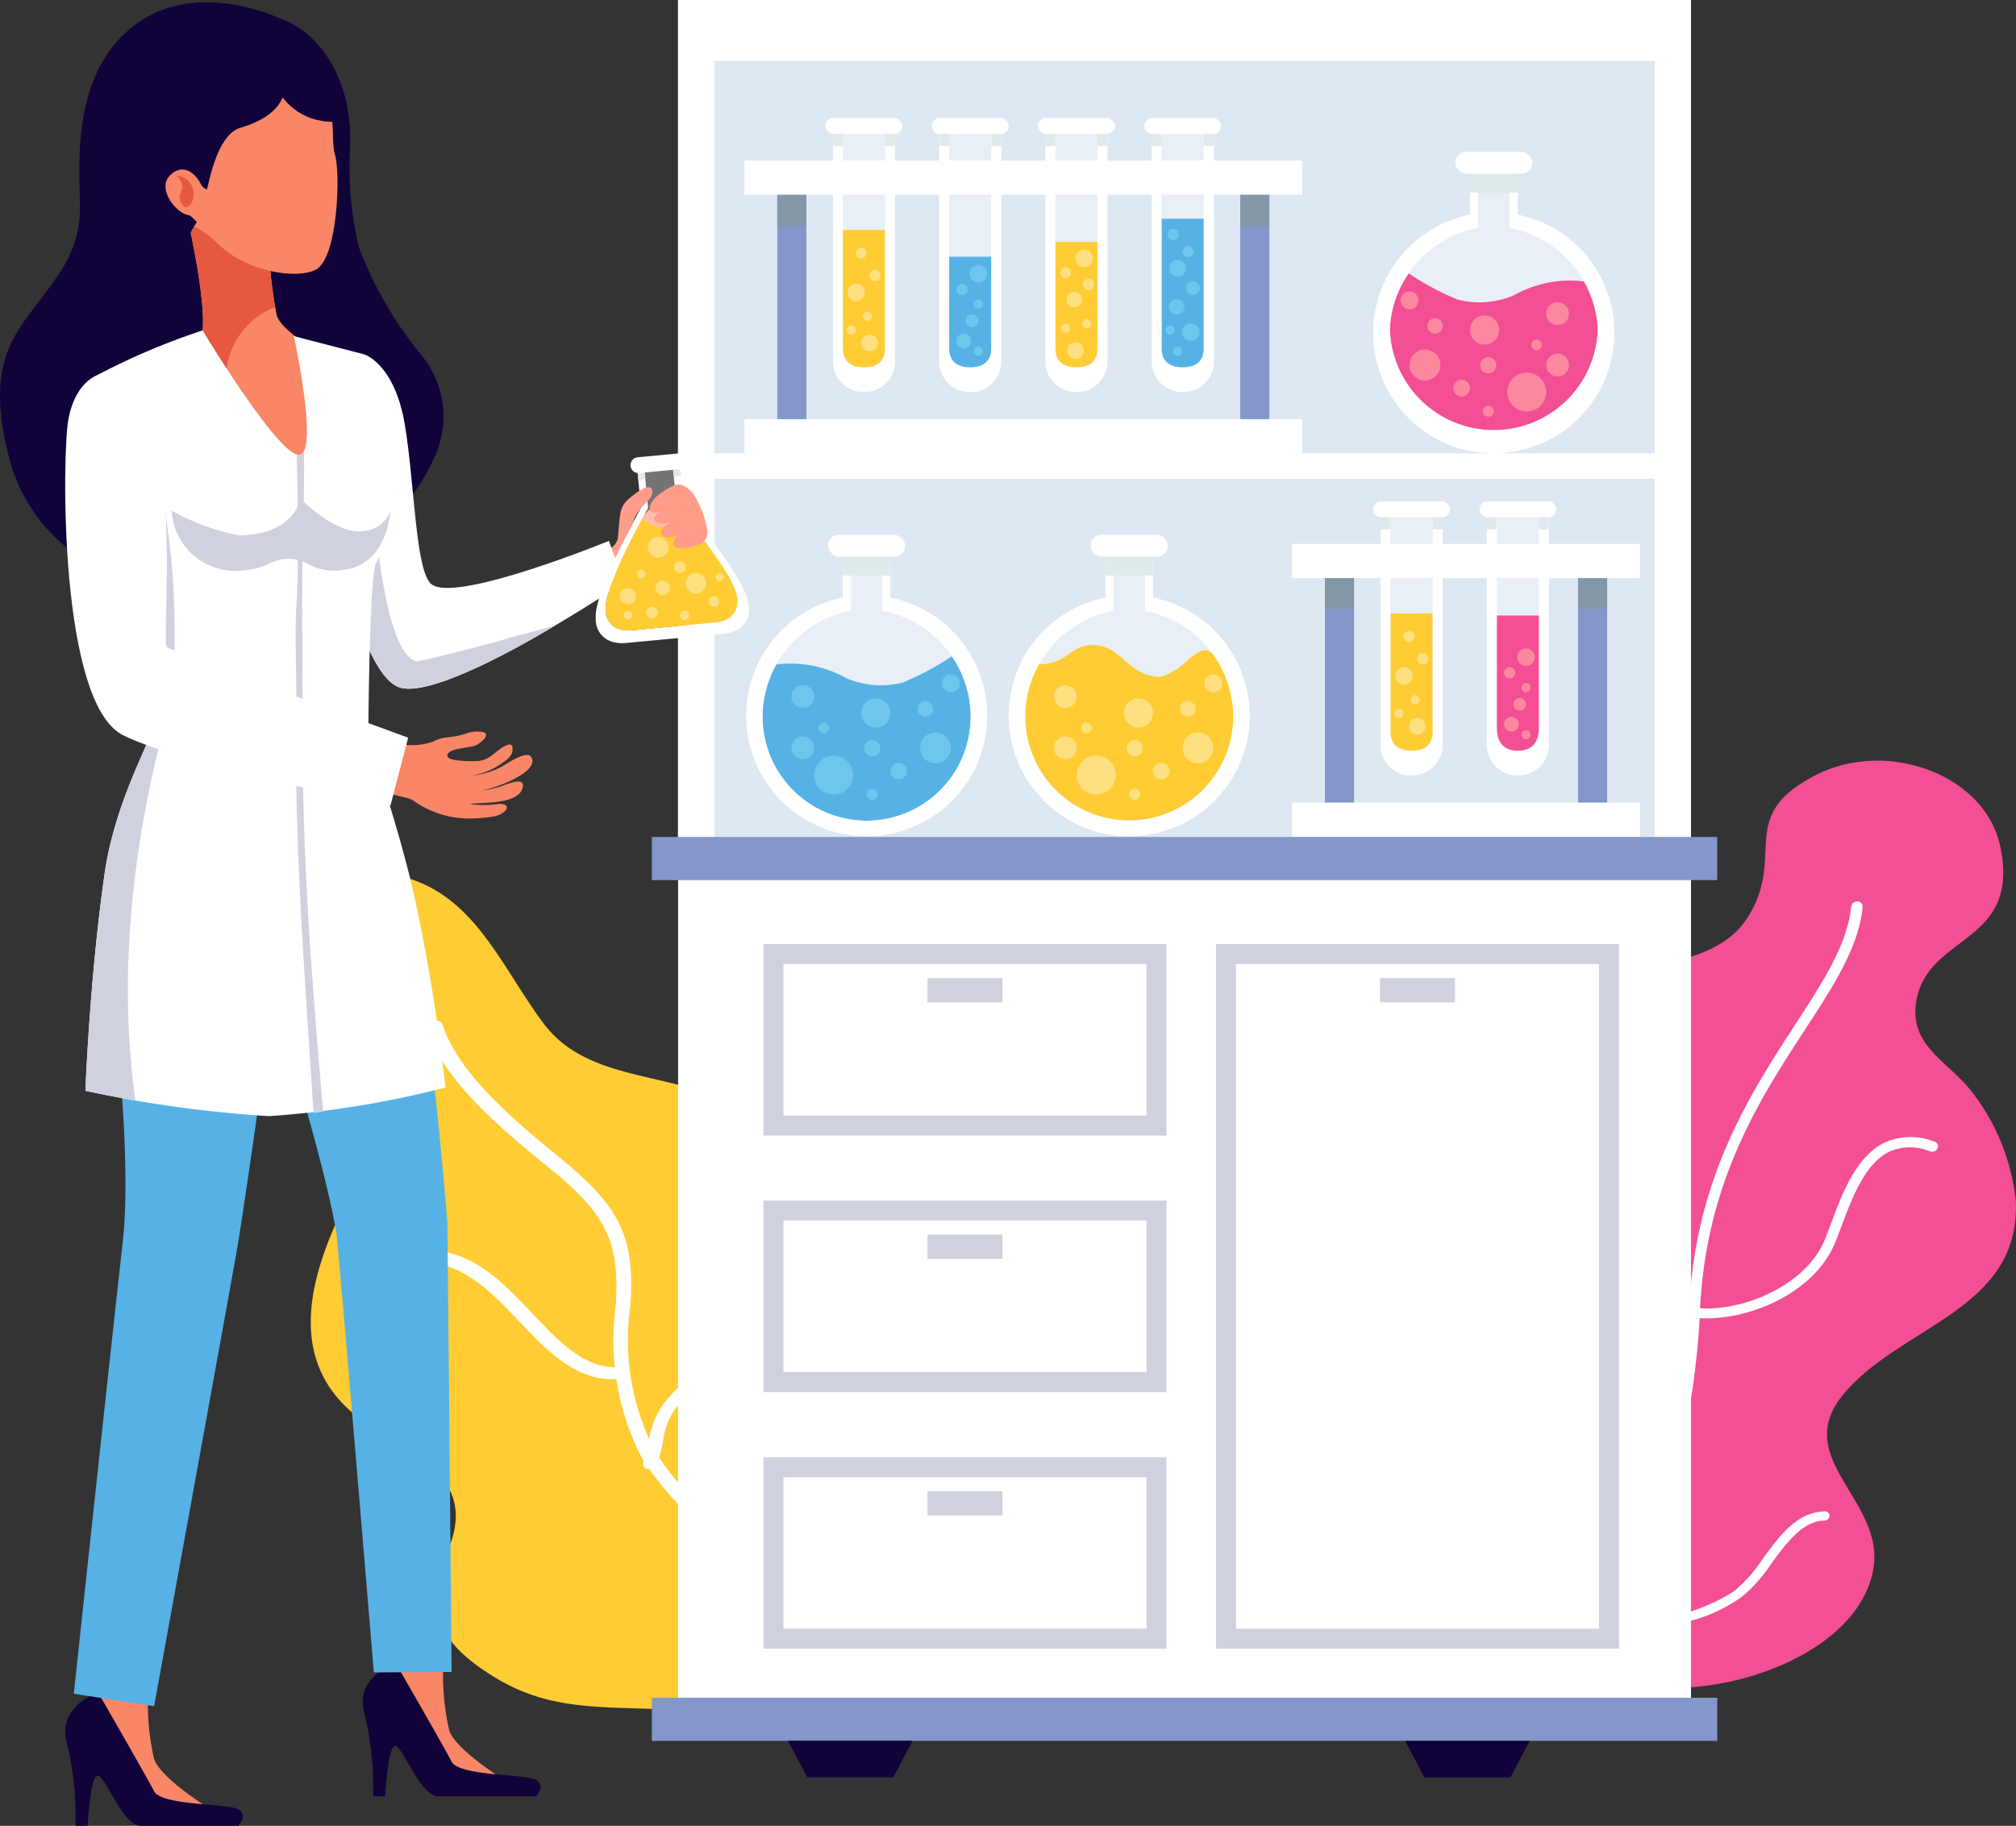 <svg xmlns="http://www.w3.org/2000/svg" width="100.754" height="91.273" viewBox="0 0 100.754 91.273">
  <rect x="0" y="0" width="100.754" height="91.273" fill="#333333" stroke="none"/>
  <g id="Grupo_53903" data-name="Grupo 53903" transform="translate(-506.49 -33.253)">
    <g id="Grupo_53858" data-name="Grupo 53858">
      <path id="Trazado_100763" data-name="Trazado 100763" d="M581.494,115.925c-2.931-3.307-11.588-7.8-9.313-12.961,1.934-4.387,11.219-3.846,10.1-9.136-.661-3.128-1.518-5.8.5-9.355,2.2-3.875,8.776-1.765,11.055-5.363,1.959-3.091-.637-5.047,3.408-7.112,3.592-1.832,8.57,0,9.242,3.712.917,4.815-3.733,4.223-4.238,7.676-.321,2.2,1.682,2.965,2.829,4.5a10.675,10.675,0,0,1,2.159,5.419c.218,5.487-5.795,6.2-8.645,9.685-2.64,3.231,2.228,5.313,1.5,8.826-.788,3.791-6.184,5.861-9.983,5.805C587.475,117.587,583.31,117.975,581.494,115.925Z" fill="#f34f95"/>
      <g id="Grupo_53853" data-name="Grupo 53853">
        <path id="Trazado_100764" data-name="Trazado 100764" d="M585.322,117.733a.232.232,0,0,1-.069-.022.2.2,0,0,1-.092-.3,38.69,38.69,0,0,0,5.731-18.3c.2-6.763,3.016-11.09,5.321-14.641,1.393-2.143,2.607-4.014,2.793-5.888a.3.3,0,0,1,.314-.266.262.262,0,0,1,.259.29c-.2,2.007-1.454,3.928-2.887,6.13-2.272,3.489-5.044,7.745-5.256,14.369a39.149,39.149,0,0,1-5.829,18.511A.289.289,0,0,1,585.322,117.733Z" fill="#fff"/>
      </g>
      <g id="Grupo_53854" data-name="Grupo 53854">
        <path id="Trazado_100765" data-name="Trazado 100765" d="M591.351,99.143a.239.239,0,0,1-.2-.258.279.279,0,0,1,.3-.23c2.274.136,5.311-1.193,6.23-3.409.11-.267.221-.562.337-.872.555-1.488,1.253-3.356,2.714-4.028a3.221,3.221,0,0,1,2.448-.017.237.237,0,0,1,.142.33.306.306,0,0,1-.365.156,2.614,2.614,0,0,0-2.005-.009c-1.238.571-1.893,2.316-2.416,3.708-.118.315-.232.616-.344.886-1.046,2.514-4.336,3.895-6.8,3.748Z" fill="#fff"/>
      </g>
      <g id="Grupo_53855" data-name="Grupo 53855">
        <path id="Trazado_100766" data-name="Trazado 100766" d="M589.737,98.887a4.019,4.019,0,0,1-2.388-1.384c-.844-1.085-.977-2.719-.373-4.738.06-.2.136-.432.22-.686.474-1.442,1.2-3.645.485-4.868a1.738,1.738,0,0,0-1.152-.8.262.262,0,0,1-.2-.327.3.3,0,0,1,.35-.191h0a2.293,2.293,0,0,1,1.494,1.058c.822,1.416.052,3.745-.451,5.269-.082.249-.157.475-.216.672-.561,1.866-.459,3.356.288,4.318a4.278,4.278,0,0,0,3.31,1.359.242.242,0,0,1,.246.262.281.281,0,0,1-.3.233A7.882,7.882,0,0,1,589.737,98.887Z" fill="#fff"/>
      </g>
      <g id="Grupo_53856" data-name="Grupo 53856">
        <path id="Trazado_100767" data-name="Trazado 100767" d="M588.443,114.536a2.553,2.553,0,0,1-.874-.319.2.2,0,0,1-.055-.313.289.289,0,0,1,.365-.06c1.361.82,4.129-.246,5.307-1.076a7.078,7.078,0,0,0,1.4-1.588c.838-1.144,1.709-2.334,3.084-2.372a.223.223,0,0,1,.255.223.267.267,0,0,1-.271.238c-1.084.032-1.873,1.108-2.631,2.14a7.4,7.4,0,0,1-1.522,1.7A7.96,7.96,0,0,1,588.443,114.536Z" fill="#fff"/>
      </g>
      <g id="Grupo_53857" data-name="Grupo 53857">
        <path id="Trazado_100768" data-name="Trazado 100768" d="M586.215,114.039a3.263,3.263,0,0,1-.942-.332c-1.715-.912-2.731-3.246-3-4.606a7.4,7.4,0,0,1,.309-2.722c.372-1.641.76-3.354-.308-4.134a.228.228,0,0,1-.034-.344.3.3,0,0,1,.385-.036c1.314.963.871,2.9.485,4.6a7.141,7.141,0,0,0-.31,2.55c.237,1.231,1.2,3.475,2.755,4.307a2.578,2.578,0,0,0,1.91.227.262.262,0,0,1,.319.152.235.235,0,0,1-.188.282A3.212,3.212,0,0,1,586.215,114.039Z" fill="#fff"/>
      </g>
    </g>
    <g id="Grupo_53862" data-name="Grupo 53862">
      <path id="Trazado_100769" data-name="Trazado 100769" d="M545.61,119.031c4.885-1.206,8.753-2.3,8.859-7.471.055-2.678-1.14-4.526-3.965-6.012-2.284-1.2-3.457-1.613-3.983-3.984-.84-3.794.991-7.534-1.4-11.2-2.665-4.093-8.681-2.226-11.457-5.938-2.491-3.329-3.857-7.645-9.122-7.584a5.149,5.149,0,0,0-4.34,7.89c1.067,1.806,2.936,3.08,3.693,5.014.724,1.846-.07,3.354-.781,5.04-1.57,3.725-1.953,7.563,2.322,10.025,2.554,1.47,4.523,2.761,3.6,5.52-.967,2.9-1.4,4.553,2.12,6.735,2.631,1.631,5.03,1.5,8.051,1.624,2.833.118,6.617.894,9.291-.333Z" fill="#fc3"/>
      <g id="Grupo_53859" data-name="Grupo 53859">
        <path id="Trazado_100770" data-name="Trazado 100770" d="M544.025,116.347a3.656,3.656,0,0,0,.827-1.457c.59-2.171-1.475-4.346-3.345-6.316a14.68,14.68,0,0,1-2.266-2.75,12.06,12.06,0,0,1-1.253-7.254c.292-3.655-.69-5.15-3.673-7.568-2.515-2.04-5-4.287-5.7-6.512a.394.394,0,0,0-.493-.209.353.353,0,0,0-.3.417c.748,2.367,3.322,4.683,5.918,6.776,2.889,2.326,3.784,3.676,3.512,7.153a12.724,12.724,0,0,0,1.318,7.508,14.968,14.968,0,0,0,2.348,2.845c1.807,1.892,3.8,3.981,3.277,5.925a3.923,3.923,0,0,1-1.723,2.1c-.155.113-.209.286-.109.39a.378.378,0,0,0,.467-.012A6.742,6.742,0,0,0,544.025,116.347Z" fill="#fff"/>
      </g>
      <g id="Grupo_53860" data-name="Grupo 53860">
        <path id="Trazado_100771" data-name="Trazado 100771" d="M537.843,102.03a.316.316,0,0,0,.086-.189c.007-.162-.151-.277-.352-.255-1.767.193-3.073-1.186-4.479-2.671-1.246-1.315-2.554-2.7-4.345-3.073a.48.48,0,0,0-.515.227.268.268,0,0,0,.222.382c1.57.327,2.817,1.635,4,2.88,1.459,1.53,2.938,3.083,5.084,2.846A.485.485,0,0,0,537.843,102.03Z" fill="#fff"/>
      </g>
      <g id="Grupo_53861" data-name="Grupo 53861">
        <path id="Trazado_100772" data-name="Trazado 100772" d="M539.253,106.529a.324.324,0,0,0,.065-.1,6.018,6.018,0,0,0,.315-1.172,3.4,3.4,0,0,1,.725-1.731,9.963,9.963,0,0,1,.873-.92,5.041,5.041,0,0,0,1.546-2.217,10.717,10.717,0,0,0-.083-5.264,10.459,10.459,0,0,0-.376-1.129c-.23-.622-.661-1.788-.518-2.048a.262.262,0,0,0-.147-.391.422.422,0,0,0-.479.155c-.295.443-.024,1.259.453,2.536a10.2,10.2,0,0,1,.361,1.071,10.67,10.67,0,0,1,.1,5.033,4.286,4.286,0,0,1-1.366,1.926,11.057,11.057,0,0,0-.941.995,3.98,3.98,0,0,0-.857,2.007,5.525,5.525,0,0,1-.286,1.077.236.236,0,0,0,.226.325A.479.479,0,0,0,539.253,106.529Z" fill="#fff"/>
      </g>
    </g>
    <g id="Grupo_53899" data-name="Grupo 53899">
      <g id="Grupo_53875" data-name="Grupo 53875">
        <g id="Grupo_53874" data-name="Grupo 53874">
          <g id="Grupo_53873" data-name="Grupo 53873">
            <g id="Grupo_53871" data-name="Grupo 53871">
              <rect id="Rectángulo_5217" data-name="Rectángulo 5217" width="50.622" height="84.963" transform="translate(540.379 33.253)" fill="#fff"/>
              <rect id="Rectángulo_5218" data-name="Rectángulo 5218" width="50.622" height="43.095" transform="translate(540.379 33.253)" fill="#dee8f3"/>
              <path id="Trazado_100773" data-name="Trazado 100773" d="M542.193,76.029V36.3h46.995V76.029H591V33.253H540.379V76.029Z" fill="#fff"/>
              <g id="Grupo_53864" data-name="Grupo 53864">
                <g id="Grupo_53863" data-name="Grupo 53863">
                  <path id="Trazado_100774" data-name="Trazado 100774" d="M564.788,90.02H544.644V80.446h20.144Zm-19.144-1h18.144V81.446H545.644Z" fill="#d0d1de"/>
                </g>
                <rect id="Rectángulo_5219" data-name="Rectángulo 5219" width="3.746" height="1.213" transform="translate(552.843 82.146)" fill="#d0d1de"/>
              </g>
              <g id="Grupo_53866" data-name="Grupo 53866">
                <g id="Grupo_53865" data-name="Grupo 53865">
                  <path id="Trazado_100775" data-name="Trazado 100775" d="M587.407,115.672H567.263V80.446h20.144Zm-19.144-1h18.144V81.446H568.263Z" fill="#d0d1de"/>
                </g>
                <rect id="Rectángulo_5220" data-name="Rectángulo 5220" width="3.747" height="1.213" transform="translate(575.462 82.146)" fill="#d0d1de"/>
              </g>
              <g id="Grupo_53868" data-name="Grupo 53868">
                <g id="Grupo_53867" data-name="Grupo 53867">
                  <path id="Trazado_100776" data-name="Trazado 100776" d="M564.788,102.846H544.644V93.271h20.144Zm-19.144-1h18.144V94.271H545.644Z" fill="#d0d1de"/>
                </g>
                <rect id="Rectángulo_5221" data-name="Rectángulo 5221" width="3.746" height="1.213" transform="translate(552.843 94.972)" fill="#d0d1de"/>
              </g>
              <g id="Grupo_53870" data-name="Grupo 53870">
                <g id="Grupo_53869" data-name="Grupo 53869">
                  <path id="Trazado_100777" data-name="Trazado 100777" d="M564.788,115.672H544.644V106.1h20.144Zm-19.144-1h18.144V107.1H545.644Z" fill="#d0d1de"/>
                </g>
                <rect id="Rectángulo_5222" data-name="Rectángulo 5222" width="3.746" height="1.213" transform="translate(552.843 107.798)" fill="#d0d1de"/>
              </g>
            </g>
            <rect id="Rectángulo_5223" data-name="Rectángulo 5223" width="53.245" height="2.157" transform="translate(539.068 118.124)" fill="#8397ca"/>
            <rect id="Rectángulo_5224" data-name="Rectángulo 5224" width="53.245" height="2.157" transform="translate(539.068 75.094)" fill="#8397ca"/>
            <g id="Grupo_53872" data-name="Grupo 53872">
              <path id="Trazado_100778" data-name="Trazado 100778" d="M546.835,122.1h4.3l.963-1.823h-6.228Z" fill="#110239"/>
              <path id="Trazado_100779" data-name="Trazado 100779" d="M576.712,120.281l.963,1.823h4.3l.963-1.823Z" fill="#110239"/>
            </g>
          </g>
        </g>
        <rect id="Rectángulo_5225" data-name="Rectángulo 5225" width="48.93" height="1.273" transform="translate(541.062 55.914)" fill="#fff"/>
      </g>
      <g id="Grupo_53876" data-name="Grupo 53876">
        <path id="Trazado_100780" data-name="Trazado 100780" d="M550.585,63.795V60.932h-1.567v2.863a5.419,5.419,0,0,0-4.413,5.1,5.2,5.2,0,1,0,10.393,0A5.419,5.419,0,0,0,550.585,63.795Z" fill="#fff" opacity="0.32" style="mix-blend-mode: screen;isolation: isolate"/>
        <path id="Trazado_100781" data-name="Trazado 100781" d="M551.609,67.372a4.341,4.341,0,0,1-2.838-.226,5.721,5.721,0,0,0-3.5-.676,4.8,4.8,0,0,0-.67,2.42,5.2,5.2,0,1,0,10.393,0,4.867,4.867,0,0,0-.934-2.83A13.889,13.889,0,0,1,551.609,67.372Z" fill="#56b2e5"/>
        <path id="Trazado_100782" data-name="Trazado 100782" d="M550.992,63.126V60.932h-.407v2.863A5.419,5.419,0,0,1,555,68.89a5.2,5.2,0,1,1-10.393,0,5.419,5.419,0,0,1,4.413-5.1V60.932h-.407v2.194a6.024,6.024,0,1,0,2.381,0Z" fill="#fff"/>
        <rect id="Rectángulo_5226" data-name="Rectángulo 5226" width="2.38" height="1.091" transform="translate(548.611 60.932)" fill="#dfeaeb"/>
        <rect id="Rectángulo_5227" data-name="Rectángulo 5227" width="3.85" height="1.094" rx="0.541" transform="translate(547.877 59.986)" fill="#fff"/>
        <path id="Trazado_100783" data-name="Trazado 100783" d="M547.181,68.077a.568.568,0,1,1-.567-.568A.568.568,0,0,1,547.181,68.077Z" fill="#6fc6ec"/>
        <circle id="Elipse_4073" data-name="Elipse 4073" cx="0.264" cy="0.264" r="0.264" transform="translate(547.404 69.381)" fill="#6fc6ec"/>
        <path id="Trazado_100784" data-name="Trazado 100784" d="M550.992,68.894a.73.73,0,1,1-.73-.73A.73.73,0,0,1,550.992,68.894Z" fill="#6fc6ec"/>
        <path id="Trazado_100785" data-name="Trazado 100785" d="M553.12,68.691a.385.385,0,1,1-.385-.385A.385.385,0,0,1,553.12,68.691Z" fill="#6fc6ec"/>
        <path id="Trazado_100786" data-name="Trazado 100786" d="M554.012,70.641a.771.771,0,1,1-.77-.771A.77.77,0,0,1,554.012,70.641Z" fill="#6fc6ec"/>
        <path id="Trazado_100787" data-name="Trazado 100787" d="M554.458,67.414a.446.446,0,1,1-.446-.446A.446.446,0,0,1,554.458,67.414Z" fill="#6fc6ec"/>
        <path id="Trazado_100788" data-name="Trazado 100788" d="M551.823,71.8a.415.415,0,1,1-.416-.416A.415.415,0,0,1,551.823,71.8Z" fill="#6fc6ec"/>
        <path id="Trazado_100789" data-name="Trazado 100789" d="M549.127,72a.973.973,0,1,1-.973-.972A.973.973,0,0,1,549.127,72Z" fill="#6fc6ec"/>
        <path id="Trazado_100790" data-name="Trazado 100790" d="M547.181,70.641a.568.568,0,1,1-.567-.568A.567.567,0,0,1,547.181,70.641Z" fill="#6fc6ec"/>
        <path id="Trazado_100791" data-name="Trazado 100791" d="M550.485,70.658a.405.405,0,1,1-.4-.406A.4.4,0,0,1,550.485,70.658Z" fill="#6fc6ec"/>
        <path id="Trazado_100792" data-name="Trazado 100792" d="M550.349,72.958a.273.273,0,1,1-.274-.273A.274.274,0,0,1,550.349,72.958Z" fill="#6fc6ec"/>
      </g>
      <g id="Grupo_53877" data-name="Grupo 53877">
        <path id="Trazado_100793" data-name="Trazado 100793" d="M563.707,63.795V60.932H562.14v2.863a5.419,5.419,0,0,0-4.413,5.1,5.2,5.2,0,1,0,10.394,0A5.419,5.419,0,0,0,563.707,63.795Z" fill="#fff" opacity="0.32" style="mix-blend-mode: screen;isolation: isolate"/>
        <path id="Trazado_100794" data-name="Trazado 100794" d="M564.626,67.051a.8.8,0,0,1-.266.038,2.3,2.3,0,0,1-.955-.292c-.549-.286-.916-.82-1.472-1.1a1.806,1.806,0,0,0-1.472-.075c-.362.157-.661.423-1,.613a2.9,2.9,0,0,1-1.06.235,4.8,4.8,0,0,0-.67,2.42,5.2,5.2,0,1,0,10.394,0,4.775,4.775,0,0,0-.5-2.1c-.189-.384-.528-1.192-1.077-1-.488.167-.863.7-1.318.954A3.439,3.439,0,0,1,564.626,67.051Z" fill="#fc3"/>
        <path id="Trazado_100795" data-name="Trazado 100795" d="M564.114,63.126V60.932h-.407v2.863a5.419,5.419,0,0,1,4.414,5.1,5.2,5.2,0,1,1-10.394,0,5.419,5.419,0,0,1,4.413-5.1V60.932h-.406v2.194a6.024,6.024,0,1,0,2.38,0Z" fill="#fff"/>
        <rect id="Rectángulo_5228" data-name="Rectángulo 5228" width="2.38" height="1.091" transform="translate(561.734 60.932)" fill="#dfeaeb"/>
        <rect id="Rectángulo_5229" data-name="Rectángulo 5229" width="3.849" height="1.094" rx="0.541" transform="translate(560.999 59.986)" fill="#fff"/>
        <path id="Trazado_100796" data-name="Trazado 100796" d="M560.3,68.077a.567.567,0,1,1-.567-.568A.568.568,0,0,1,560.3,68.077Z" fill="#ffe081"/>
        <circle id="Elipse_4074" data-name="Elipse 4074" cx="0.264" cy="0.264" r="0.264" transform="translate(560.526 69.381)" fill="#ffe081"/>
        <path id="Trazado_100797" data-name="Trazado 100797" d="M564.114,68.894a.729.729,0,1,1-.73-.73A.73.73,0,0,1,564.114,68.894Z" fill="#ffe081"/>
        <path id="Trazado_100798" data-name="Trazado 100798" d="M566.242,68.691a.385.385,0,1,1-.385-.385A.385.385,0,0,1,566.242,68.691Z" fill="#ffe081"/>
        <path id="Trazado_100799" data-name="Trazado 100799" d="M567.134,70.641a.77.77,0,1,1-.77-.771A.77.77,0,0,1,567.134,70.641Z" fill="#ffe081"/>
        <path id="Trazado_100800" data-name="Trazado 100800" d="M567.58,67.414a.446.446,0,1,1-.446-.446A.445.445,0,0,1,567.58,67.414Z" fill="#ffe081"/>
        <path id="Trazado_100801" data-name="Trazado 100801" d="M564.945,71.8a.415.415,0,1,1-.415-.416A.415.415,0,0,1,564.945,71.8Z" fill="#ffe081"/>
        <path id="Trazado_100802" data-name="Trazado 100802" d="M562.249,72a.973.973,0,1,1-.973-.972A.972.972,0,0,1,562.249,72Z" fill="#ffe081"/>
        <path id="Trazado_100803" data-name="Trazado 100803" d="M560.3,70.641a.567.567,0,1,1-.567-.568A.567.567,0,0,1,560.3,70.641Z" fill="#ffe081"/>
        <circle id="Elipse_4075" data-name="Elipse 4075" cx="0.405" cy="0.405" r="0.405" transform="translate(562.797 70.252)" fill="#ffe081"/>
        <path id="Trazado_100804" data-name="Trazado 100804" d="M563.471,72.958a.273.273,0,1,1-.274-.273A.274.274,0,0,1,563.471,72.958Z" fill="#ffe081"/>
      </g>
      <g id="Grupo_53878" data-name="Grupo 53878">
        <path id="Trazado_100805" data-name="Trazado 100805" d="M580.362,44.652V41.789h1.567v2.863a5.418,5.418,0,0,1,4.413,5.1,5.2,5.2,0,0,1-10.393,0A5.419,5.419,0,0,1,580.362,44.652Z" fill="#fff" opacity="0.32" style="mix-blend-mode: screen;isolation: isolate"/>
        <path id="Trazado_100806" data-name="Trazado 100806" d="M579.338,48.228A4.335,4.335,0,0,0,582.176,48a5.734,5.734,0,0,1,3.5-.676,4.809,4.809,0,0,1,.67,2.421,5.2,5.2,0,0,1-10.393,0,4.872,4.872,0,0,1,.934-2.831A13.757,13.757,0,0,0,579.338,48.228Z" fill="#f34f95"/>
        <path id="Trazado_100807" data-name="Trazado 100807" d="M579.955,43.983V41.789h.407v2.863a5.419,5.419,0,0,0-4.413,5.1,5.2,5.2,0,0,0,10.393,0,5.418,5.418,0,0,0-4.413-5.1V41.789h.407v2.194a6.025,6.025,0,1,1-2.381,0Z" fill="#fff"/>
        <rect id="Rectángulo_5230" data-name="Rectángulo 5230" width="2.381" height="1.091" transform="translate(579.955 41.789)" fill="#dfeaeb"/>
        <rect id="Rectángulo_5231" data-name="Rectángulo 5231" width="3.849" height="1.094" rx="0.541" transform="translate(579.221 40.842)" fill="#fff"/>
        <path id="Trazado_100808" data-name="Trazado 100808" d="M583.766,48.934a.568.568,0,1,0,.567-.568A.567.567,0,0,0,583.766,48.934Z" fill="#fc889f"/>
        <path id="Trazado_100809" data-name="Trazado 100809" d="M583.016,50.5a.264.264,0,1,0,.263-.264A.263.263,0,0,0,583.016,50.5Z" fill="#fc889f"/>
        <path id="Trazado_100810" data-name="Trazado 100810" d="M579.955,49.751a.729.729,0,1,0,.73-.73A.729.729,0,0,0,579.955,49.751Z" fill="#fc889f"/>
        <path id="Trazado_100811" data-name="Trazado 100811" d="M577.827,49.548a.385.385,0,1,0,.385-.385A.385.385,0,0,0,577.827,49.548Z" fill="#fc889f"/>
        <path id="Trazado_100812" data-name="Trazado 100812" d="M576.935,51.5a.77.77,0,1,0,.77-.77A.77.77,0,0,0,576.935,51.5Z" fill="#fc889f"/>
        <path id="Trazado_100813" data-name="Trazado 100813" d="M576.489,48.271a.446.446,0,1,0,.446-.446A.446.446,0,0,0,576.489,48.271Z" fill="#fc889f"/>
        <path id="Trazado_100814" data-name="Trazado 100814" d="M579.124,52.659a.415.415,0,1,0,.415-.415A.415.415,0,0,0,579.124,52.659Z" fill="#fc889f"/>
        <path id="Trazado_100815" data-name="Trazado 100815" d="M581.82,52.852a.973.973,0,1,0,.973-.973A.973.973,0,0,0,581.82,52.852Z" fill="#fc889f"/>
        <path id="Trazado_100816" data-name="Trazado 100816" d="M583.766,51.5a.568.568,0,1,0,.567-.567A.567.567,0,0,0,583.766,51.5Z" fill="#fc889f"/>
        <circle id="Elipse_4076" data-name="Elipse 4076" cx="0.405" cy="0.405" r="0.405" transform="translate(580.462 51.109)" fill="#fc889f"/>
        <path id="Trazado_100817" data-name="Trazado 100817" d="M580.6,53.815a.273.273,0,1,0,.274-.274A.273.273,0,0,0,580.6,53.815Z" fill="#fc889f"/>
      </g>
      <g id="Grupo_53890" data-name="Grupo 53890">
        <g id="Grupo_53880" data-name="Grupo 53880">
          <g id="Grupo_53879" data-name="Grupo 53879">
            <path id="Trazado_100818" data-name="Trazado 100818" d="M550.715,39.5v11.18c0,.686-.464.932-1.037.932h-.021c-.573,0-1.038-.246-1.038-.932V39.5h-.5V51.318a1.537,1.537,0,0,0,1.537,1.537h.031a1.537,1.537,0,0,0,1.537-1.537V39.5Z" fill="#fff"/>
            <rect id="Rectángulo_5232" data-name="Rectángulo 5232" width="0.505" height="1.048" transform="translate(550.716 39.501)" fill="#dfeaeb"/>
            <rect id="Rectángulo_5233" data-name="Rectángulo 5233" width="0.505" height="1.048" transform="translate(548.115 39.501)" fill="#dfeaeb"/>
            <path id="Trazado_100819" data-name="Trazado 100819" d="M549.678,51.613h-.021c-.573,0-1.038-.246-1.038-.932V39.5h2.1v11.18C550.715,51.367,550.251,51.613,549.678,51.613Z" fill="#fff" opacity="0.32" style="mix-blend-mode: screen;isolation: isolate"/>
            <path id="Trazado_100820" data-name="Trazado 100820" d="M548.619,44.748v5.933c0,.686.465.932,1.038.932h.021c.573,0,1.037-.246,1.037-.932V44.748Z" fill="#fc3"/>
          </g>
          <rect id="Rectángulo_5234" data-name="Rectángulo 5234" width="3.843" height="0.796" rx="0.394" transform="translate(547.746 39.152)" fill="#fff"/>
          <path id="Trazado_100821" data-name="Trazado 100821" d="M549.8,45.906a.271.271,0,1,1-.272-.271A.272.272,0,0,1,549.8,45.906Z" fill="#ffe081"/>
          <circle id="Elipse_4077" data-name="Elipse 4077" cx="0.437" cy="0.437" r="0.437" transform="translate(548.842 47.44)" fill="#ffe081"/>
          <path id="Trazado_100822" data-name="Trazado 100822" d="M550.075,49.065a.228.228,0,1,1-.228-.228A.228.228,0,0,1,550.075,49.065Z" fill="#ffe081"/>
          <circle id="Elipse_4078" data-name="Elipse 4078" cx="0.417" cy="0.417" r="0.417" transform="translate(549.531 49.982)" fill="#ffe081"/>
          <path id="Trazado_100823" data-name="Trazado 100823" d="M550.5,47.022a.281.281,0,1,1-.282-.281A.282.282,0,0,1,550.5,47.022Z" fill="#ffe081"/>
          <path id="Trazado_100824" data-name="Trazado 100824" d="M549.26,49.752a.23.23,0,1,1-.23-.229A.23.23,0,0,1,549.26,49.752Z" fill="#ffe081"/>
        </g>
        <g id="Grupo_53882" data-name="Grupo 53882">
          <g id="Grupo_53881" data-name="Grupo 53881">
            <path id="Trazado_100825" data-name="Trazado 100825" d="M556.026,39.5v11.18c0,.686-.465.932-1.038.932h-.021c-.573,0-1.037-.246-1.037-.932V39.5h-.505V51.318a1.537,1.537,0,0,0,1.537,1.537h.031a1.537,1.537,0,0,0,1.537-1.537V39.5Z" fill="#fff"/>
            <rect id="Rectángulo_5235" data-name="Rectángulo 5235" width="0.505" height="1.048" transform="translate(556.026 39.501)" fill="#dfeaeb"/>
            <rect id="Rectángulo_5236" data-name="Rectángulo 5236" width="0.505" height="1.048" transform="translate(553.425 39.501)" fill="#dfeaeb"/>
            <path id="Trazado_100826" data-name="Trazado 100826" d="M554.988,51.613h-.021c-.573,0-1.037-.246-1.037-.932V39.5h2.1v11.18C556.026,51.367,555.561,51.613,554.988,51.613Z" fill="#fff" opacity="0.32" style="mix-blend-mode: screen;isolation: isolate"/>
            <path id="Trazado_100827" data-name="Trazado 100827" d="M553.93,46.087v4.594c0,.686.464.932,1.037.932h.021c.573,0,1.038-.246,1.038-.932V46.087Z" fill="#56b2e5"/>
          </g>
          <rect id="Rectángulo_5237" data-name="Rectángulo 5237" width="3.843" height="0.796" rx="0.394" transform="translate(553.056 39.152)" fill="#fff"/>
          <circle id="Elipse_4079" data-name="Elipse 4079" cx="0.437" cy="0.437" r="0.437" transform="translate(554.949 46.503)" fill="#6fc6ec"/>
          <path id="Trazado_100828" data-name="Trazado 100828" d="M555.613,48.461a.228.228,0,1,1-.228-.228A.228.228,0,0,1,555.613,48.461Z" fill="#6fc6ec"/>
          <circle id="Elipse_4080" data-name="Elipse 4080" cx="0.367" cy="0.367" r="0.367" transform="translate(554.289 49.928)" fill="#6fc6ec"/>
          <path id="Trazado_100829" data-name="Trazado 100829" d="M555.385,49.293a.315.315,0,1,1-.315-.316A.316.316,0,0,1,555.385,49.293Z" fill="#6fc6ec"/>
          <circle id="Elipse_4081" data-name="Elipse 4081" cx="0.281" cy="0.281" r="0.281" transform="translate(554.289 47.44)" fill="#6fc6ec"/>
          <path id="Trazado_100830" data-name="Trazado 100830" d="M555.615,50.817a.229.229,0,1,1-.23-.23A.229.229,0,0,1,555.615,50.817Z" fill="#6fc6ec"/>
        </g>
        <g id="Grupo_53884" data-name="Grupo 53884">
          <g id="Grupo_53883" data-name="Grupo 53883">
            <path id="Trazado_100831" data-name="Trazado 100831" d="M561.336,39.5v11.18c0,.686-.464.932-1.037.932h-.021c-.573,0-1.038-.246-1.038-.932V39.5h-.505V51.318a1.538,1.538,0,0,0,1.538,1.537h.031a1.537,1.537,0,0,0,1.537-1.537V39.5Z" fill="#fff"/>
            <rect id="Rectángulo_5238" data-name="Rectángulo 5238" width="0.505" height="1.048" transform="translate(561.336 39.501)" fill="#dfeaeb"/>
            <rect id="Rectángulo_5239" data-name="Rectángulo 5239" width="0.505" height="1.048" transform="translate(558.735 39.501)" fill="#dfeaeb"/>
            <path id="Trazado_100832" data-name="Trazado 100832" d="M560.3,51.613h-.021c-.573,0-1.038-.246-1.038-.932V39.5h2.1v11.18C561.336,51.367,560.872,51.613,560.3,51.613Z" fill="#fff" opacity="0.32" style="mix-blend-mode: screen;isolation: isolate"/>
            <path id="Trazado_100833" data-name="Trazado 100833" d="M559.24,45.34v5.341c0,.686.465.932,1.038.932h.021c.573,0,1.037-.246,1.037-.932V45.34Z" fill="#fc3"/>
          </g>
          <rect id="Rectángulo_5240" data-name="Rectángulo 5240" width="3.843" height="0.796" rx="0.394" transform="translate(558.367 39.152)" fill="#fff"/>
          <path id="Trazado_100834" data-name="Trazado 100834" d="M560.021,46.886a.271.271,0,1,1-.272-.271A.272.272,0,0,1,560.021,46.886Z" fill="#ffe081"/>
          <circle id="Elipse_4082" data-name="Elipse 4082" cx="0.437" cy="0.437" r="0.437" transform="translate(560.24 45.741)" fill="#ffe081"/>
          <path id="Trazado_100835" data-name="Trazado 100835" d="M560.57,48.233a.388.388,0,1,1-.389-.389A.389.389,0,0,1,560.57,48.233Z" fill="#ffe081"/>
          <circle id="Elipse_4083" data-name="Elipse 4083" cx="0.417" cy="0.417" r="0.417" transform="translate(559.822 50.361)" fill="#ffe081"/>
          <path id="Trazado_100836" data-name="Trazado 100836" d="M561.17,47.473a.281.281,0,1,1-.281-.282A.281.281,0,0,1,561.17,47.473Z" fill="#ffe081"/>
          <path id="Trazado_100837" data-name="Trazado 100837" d="M559.979,49.666a.229.229,0,1,1-.23-.229A.23.23,0,0,1,559.979,49.666Z" fill="#ffe081"/>
          <path id="Trazado_100838" data-name="Trazado 100838" d="M561.029,49.437a.229.229,0,1,1-.23-.23A.229.229,0,0,1,561.029,49.437Z" fill="#ffe081"/>
        </g>
        <g id="Grupo_53886" data-name="Grupo 53886">
          <g id="Grupo_53885" data-name="Grupo 53885">
            <path id="Trazado_100839" data-name="Trazado 100839" d="M566.647,39.5v11.18c0,.686-.465.932-1.038.932h-.021c-.573,0-1.038-.246-1.038-.932V39.5h-.5V51.318a1.537,1.537,0,0,0,1.537,1.537h.031a1.537,1.537,0,0,0,1.537-1.537V39.5Z" fill="#fff"/>
            <rect id="Rectángulo_5241" data-name="Rectángulo 5241" width="0.505" height="1.048" transform="translate(566.647 39.501)" fill="#dfeaeb"/>
            <rect id="Rectángulo_5242" data-name="Rectángulo 5242" width="0.505" height="1.048" transform="translate(564.046 39.501)" fill="#dfeaeb"/>
            <path id="Trazado_100840" data-name="Trazado 100840" d="M565.609,51.613h-.021c-.573,0-1.038-.246-1.038-.932V39.5h2.1v11.18C566.647,51.367,566.182,51.613,565.609,51.613Z" fill="#fff" opacity="0.32" style="mix-blend-mode: screen;isolation: isolate"/>
            <path id="Trazado_100841" data-name="Trazado 100841" d="M564.55,44.187v6.494c0,.686.465.932,1.038.932h.021c.573,0,1.038-.246,1.038-.932V44.187Z" fill="#56b2e5"/>
          </g>
          <rect id="Rectángulo_5243" data-name="Rectángulo 5243" width="3.843" height="0.796" rx="0.394" transform="translate(563.677 39.152)" fill="#fff"/>
          <path id="Trazado_100842" data-name="Trazado 100842" d="M566.142,45.829a.272.272,0,1,1-.272-.272A.271.271,0,0,1,566.142,45.829Z" fill="#6fc6ec"/>
          <circle id="Elipse_4084" data-name="Elipse 4084" cx="0.437" cy="0.437" r="0.437" transform="translate(565.57 49.422)" fill="#6fc6ec"/>
          <path id="Trazado_100843" data-name="Trazado 100843" d="M565.569,50.817a.228.228,0,1,1-.228-.228A.228.228,0,0,1,565.569,50.817Z" fill="#6fc6ec"/>
          <circle id="Elipse_4085" data-name="Elipse 4085" cx="0.417" cy="0.417" r="0.417" transform="translate(564.924 46.24)" fill="#6fc6ec"/>
          <circle id="Elipse_4086" data-name="Elipse 4086" cx="0.344" cy="0.344" r="0.344" transform="translate(565.761 47.314)" fill="#6fc6ec"/>
          <path id="Trazado_100844" data-name="Trazado 100844" d="M565.4,44.971a.282.282,0,1,1-.282-.281A.281.281,0,0,1,565.4,44.971Z" fill="#6fc6ec"/>
          <path id="Trazado_100845" data-name="Trazado 100845" d="M565.685,48.594a.388.388,0,1,1-.387-.388A.387.387,0,0,1,565.685,48.594Z" fill="#6fc6ec"/>
          <path id="Trazado_100846" data-name="Trazado 100846" d="M565.191,49.752a.229.229,0,1,1-.23-.229A.23.23,0,0,1,565.191,49.752Z" fill="#6fc6ec"/>
        </g>
        <g id="Grupo_53889" data-name="Grupo 53889">
          <g id="Grupo_53887" data-name="Grupo 53887">
            <rect id="Rectángulo_5244" data-name="Rectángulo 5244" width="1.454" height="12.96" transform="translate(545.337 41.753)" fill="#8397ca"/>
            <rect id="Rectángulo_5245" data-name="Rectángulo 5245" width="1.454" height="12.96" transform="translate(568.475 41.753)" fill="#8397ca"/>
          </g>
          <g id="Grupo_53888" data-name="Grupo 53888" style="mix-blend-mode: multiply;isolation: isolate">
            <rect id="Rectángulo_5246" data-name="Rectángulo 5246" width="1.454" height="2.782" transform="translate(545.337 41.753)" fill="#8397a9"/>
            <rect id="Rectángulo_5247" data-name="Rectángulo 5247" width="1.454" height="2.782" transform="translate(568.475 41.753)" fill="#8397a9"/>
          </g>
          <rect id="Rectángulo_5248" data-name="Rectángulo 5248" width="27.88" height="1.707" transform="translate(543.693 54.207)" fill="#fff"/>
          <rect id="Rectángulo_5249" data-name="Rectángulo 5249" width="27.88" height="1.707" transform="translate(543.693 41.279)" fill="#fff"/>
        </g>
      </g>
      <g id="Grupo_53898" data-name="Grupo 53898">
        <g id="Grupo_53892" data-name="Grupo 53892">
          <g id="Grupo_53891" data-name="Grupo 53891">
            <path id="Trazado_100847" data-name="Trazado 100847" d="M578.086,58.668V69.847c0,.687-.465.932-1.038.932h-.021c-.573,0-1.037-.245-1.037-.932V58.668h-.505V70.484a1.537,1.537,0,0,0,1.537,1.537h.031a1.537,1.537,0,0,0,1.537-1.537V58.668Z" fill="#fff"/>
            <rect id="Rectángulo_5250" data-name="Rectángulo 5250" width="0.505" height="1.048" transform="translate(578.086 58.668)" fill="#dfeaeb"/>
            <rect id="Rectángulo_5251" data-name="Rectángulo 5251" width="0.505" height="1.048" transform="translate(575.485 58.668)" fill="#dfeaeb"/>
            <path id="Trazado_100848" data-name="Trazado 100848" d="M577.048,70.779h-.021c-.573,0-1.037-.245-1.037-.932V58.668h2.1V69.847C578.086,70.534,577.621,70.779,577.048,70.779Z" fill="#fff" opacity="0.32" style="mix-blend-mode: screen;isolation: isolate"/>
            <path id="Trazado_100849" data-name="Trazado 100849" d="M575.99,63.914v5.933c0,.687.464.932,1.037.932h.021c.573,0,1.038-.245,1.038-.932V63.914Z" fill="#fc3"/>
          </g>
          <rect id="Rectángulo_5252" data-name="Rectángulo 5252" width="3.843" height="0.796" rx="0.394" transform="translate(575.116 58.319)" fill="#fff"/>
          <path id="Trazado_100850" data-name="Trazado 100850" d="M577.174,65.073a.272.272,0,1,1-.272-.272A.272.272,0,0,1,577.174,65.073Z" fill="#ffe081"/>
          <path id="Trazado_100851" data-name="Trazado 100851" d="M577.086,67.043a.436.436,0,1,1-.436-.437A.437.437,0,0,1,577.086,67.043Z" fill="#ffe081"/>
          <path id="Trazado_100852" data-name="Trazado 100852" d="M577.445,68.232a.228.228,0,1,1-.228-.228A.228.228,0,0,1,577.445,68.232Z" fill="#ffe081"/>
          <circle id="Elipse_4087" data-name="Elipse 4087" cx="0.417" cy="0.417" r="0.417" transform="translate(576.902 69.149)" fill="#ffe081"/>
          <path id="Trazado_100853" data-name="Trazado 100853" d="M577.872,66.189a.281.281,0,1,1-.281-.281A.281.281,0,0,1,577.872,66.189Z" fill="#ffe081"/>
          <path id="Trazado_100854" data-name="Trazado 100854" d="M576.63,68.919a.229.229,0,1,1-.23-.229A.23.23,0,0,1,576.63,68.919Z" fill="#ffe081"/>
        </g>
        <g id="Grupo_53894" data-name="Grupo 53894">
          <g id="Grupo_53893" data-name="Grupo 53893">
            <path id="Trazado_100855" data-name="Trazado 100855" d="M583.4,58.668V69.847c0,.687-.464.932-1.037.932h-.021c-.573,0-1.038-.245-1.038-.932V58.668h-.505V70.484a1.538,1.538,0,0,0,1.538,1.537h.031a1.537,1.537,0,0,0,1.537-1.537V58.668Z" fill="#fff"/>
            <rect id="Rectángulo_5253" data-name="Rectángulo 5253" width="0.505" height="1.048" transform="translate(583.396 58.668)" fill="#dfeaeb"/>
            <rect id="Rectángulo_5254" data-name="Rectángulo 5254" width="0.505" height="1.048" transform="translate(580.795 58.668)" fill="#dfeaeb"/>
            <path id="Trazado_100856" data-name="Trazado 100856" d="M582.359,70.779h-.021c-.573,0-1.038-.245-1.038-.932V58.668h2.1V69.847C583.4,70.534,582.932,70.779,582.359,70.779Z" fill="#fff" opacity="0.32" style="mix-blend-mode: screen;isolation: isolate"/>
            <path id="Trazado_100857" data-name="Trazado 100857" d="M581.3,64.021V69.64c0,.839.465,1.139,1.038,1.139h.021c.573,0,1.037-.3,1.037-1.139V64.021Z" fill="#f34f95"/>
          </g>
          <rect id="Rectángulo_5255" data-name="Rectángulo 5255" width="3.843" height="0.796" rx="0.394" transform="translate(580.427 58.319)" fill="#fff"/>
          <circle id="Elipse_4088" data-name="Elipse 4088" cx="0.437" cy="0.437" r="0.437" transform="translate(582.319 65.67)" fill="#fc889f"/>
          <path id="Trazado_100858" data-name="Trazado 100858" d="M582.984,67.627a.228.228,0,1,1-.228-.228A.228.228,0,0,1,582.984,67.627Z" fill="#fc889f"/>
          <path id="Trazado_100859" data-name="Trazado 100859" d="M582.394,69.462a.367.367,0,1,1-.368-.367A.367.367,0,0,1,582.394,69.462Z" fill="#fc889f"/>
          <circle id="Elipse_4089" data-name="Elipse 4089" cx="0.316" cy="0.316" r="0.316" transform="translate(582.124 68.144)" fill="#fc889f"/>
          <path id="Trazado_100860" data-name="Trazado 100860" d="M582.222,66.888a.281.281,0,1,1-.281-.282A.281.281,0,0,1,582.222,66.888Z" fill="#fc889f"/>
          <circle id="Elipse_4090" data-name="Elipse 4090" cx="0.23" cy="0.23" r="0.23" transform="translate(582.526 69.754)" fill="#fc889f"/>
        </g>
        <g id="Grupo_53897" data-name="Grupo 53897">
          <g id="Grupo_53895" data-name="Grupo 53895">
            <rect id="Rectángulo_5256" data-name="Rectángulo 5256" width="1.454" height="12.96" transform="translate(572.707 60.919)" fill="#8397ca"/>
            <rect id="Rectángulo_5257" data-name="Rectángulo 5257" width="1.454" height="12.96" transform="translate(585.358 60.919)" fill="#8397ca"/>
          </g>
          <g id="Grupo_53896" data-name="Grupo 53896" style="mix-blend-mode: multiply;isolation: isolate">
            <rect id="Rectángulo_5258" data-name="Rectángulo 5258" width="1.454" height="2.782" transform="translate(572.707 60.919)" fill="#8397a9"/>
            <rect id="Rectángulo_5259" data-name="Rectángulo 5259" width="1.454" height="2.782" transform="translate(585.358 60.919)" fill="#8397a9"/>
          </g>
          <rect id="Rectángulo_5260" data-name="Rectángulo 5260" width="17.392" height="1.707" transform="translate(571.064 73.374)" fill="#fff"/>
          <rect id="Rectángulo_5261" data-name="Rectángulo 5261" width="17.392" height="1.707" transform="translate(571.064 60.445)" fill="#fff"/>
        </g>
      </g>
    </g>
    <g id="Grupo_53902" data-name="Grupo 53902">
      <path id="Trazado_100861" data-name="Trazado 100861" d="M513.893,117.86a12.3,12.3,0,0,0,.3,3.333c.384,1.065,3.121,2.695,3.121,2.695s-2.476.479-3.427-.256-3.207-4.58-3.06-5.081.831-2.045.831-2.045Z" fill="#f88667"/>
      <path id="Trazado_100862" data-name="Trazado 100862" d="M528.646,116.444a12.292,12.292,0,0,0,.3,3.332c.384,1.066,3.121,2.695,3.121,2.695s-2.477.48-3.427-.255-3.207-4.581-3.06-5.081.831-2.045.831-2.045Z" fill="#f88667"/>
      <path id="Trazado_100863" data-name="Trazado 100863" d="M511.391,117.86s-2.078.693-1.559,2.511a15.794,15.794,0,0,1,.433,4.155h.606s.13-2.6.52-2.51,1.255,2.51,2.121,2.51H518.4s.519-.519,0-.823-3.835-.173-4.212-.908S511.391,117.86,511.391,117.86Z" fill="#110239"/>
      <path id="Trazado_100864" data-name="Trazado 100864" d="M526.261,116.385s-2.078.693-1.559,2.511a15.8,15.8,0,0,1,.433,4.155h.606s.13-2.6.52-2.51,1.255,2.51,2.121,2.51h4.891s.519-.52,0-.822-3.835-.174-4.212-.91S526.261,116.385,526.261,116.385Z" fill="#110239"/>
      <path id="Trazado_100865" data-name="Trazado 100865" d="M524.886,71.2s-5.82,2.045-10.039,0a10.008,10.008,0,0,0-2.959,6.521,23.772,23.772,0,0,0,.172,4.921c.292,2.436,1,8.82.559,12.758-.649,5.767-2.44,22.523-2.44,22.523l4.012.624s3.686-20.222,4.122-22.714,1.839-12.618,1.839-12.618,2.5,7.83,3.141,11.621c.1.582,1.88,22.023,1.88,22.023l3.888-.023s-.217-23.818-.217-22.564C528.844,94.787,527.792,78.213,524.886,71.2Z" fill="#56b2e5"/>
      <path id="Trazado_100866" data-name="Trazado 100866" d="M520.76,61.151c-4.388.776-7.866,1.859-10.861-.461a8.536,8.536,0,0,1-2.993-4.709c-.938-3.75-.157-5.4,1.022-6.988,1.51-2.031,2.642-3.153,2.557-5.71s-.212-6.642,2.856-8.858,7.114-.259,7.114-.259c2.006.69,3.736,3.068,3.52,6.683a17.168,17.168,0,0,0,.455,4.775,19.3,19.3,0,0,0,3.076,5.332,4.807,4.807,0,0,1,.638,5.272C526.687,59.423,524.347,60.517,520.76,61.151Z" fill="#110239"/>
      <path id="Trazado_100867" data-name="Trazado 100867" d="M535.984,62.285a5.356,5.356,0,0,0,2.066-.308c1.495-.861,3.452-1.393,3.318-1.883-.058-.214-1.52-2.056-1.575-2.25-.212.266-2.485,2.53-2.689,2.748-.149.16-.854-.025-1.118.161A1.763,1.763,0,0,0,535.984,62.285Z" fill="#ff9d8a"/>
      <g id="Grupo_53900" data-name="Grupo 53900">
        <path id="Trazado_100868" data-name="Trazado 100868" d="M536.924,60.291l.745,2.075s-8.836,5.964-11.19,5.26-4.024-11.308-4.024-11.308l2.2-5.362s1.539.414,2.065,3.512c.5,2.963.526,7.421,1.355,8.007C529.366,63.391,536.924,60.291,536.924,60.291Z" fill="#fff"/>
        <path id="Trazado_100869" data-name="Trazado 100869" d="M531.971,65.134c-1.45.447-4.583,1.2-4.656,1.185-1.4-.235-2.259-6.07-2.2-10.745.03-2.574-1.946-2.628-2.215-3.43l-.442,4.174s1.67,10.6,4.024,11.308c1.352.4,5.023-1.446,7.78-3.117C533.965,64.618,532.275,65.041,531.971,65.134Z" fill="#d0d1de"/>
      </g>
      <g id="Grupo_53901" data-name="Grupo 53901">
        <path id="Trazado_100870" data-name="Trazado 100870" d="M540.65,58.45l-.19-2.022-.355.033.193,2.059s2.919,3.443,3.025,4.576a.988.988,0,0,1-.552,1.134,1.564,1.564,0,0,1-.529.139l-4.184.393a1.561,1.561,0,0,1-.545-.039.989.989,0,0,1-.754-1.012c-.106-1.132,2.122-5.058,2.122-5.058l-.193-2.059-.355.033.19,2.022s-2.381,4.21-2.257,5.527a1.149,1.149,0,0,0,.875,1.176,1.829,1.829,0,0,0,.634.044l4.863-.456a1.823,1.823,0,0,0,.615-.161,1.149,1.149,0,0,0,.641-1.318C543.771,62.144,540.65,58.45,540.65,58.45Z" fill="#fff"/>
        <rect id="Rectángulo_5262" data-name="Rectángulo 5262" width="0.357" height="0.617" transform="translate(540.105 56.461) rotate(-5.355)" fill="#dfeaeb"/>
        <rect id="Rectángulo_5263" data-name="Rectángulo 5263" width="0.357" height="0.617" transform="translate(538.333 56.627) rotate(-5.354)" fill="#dfeaeb"/>
        <path id="Trazado_100871" data-name="Trazado 100871" d="M540.3,58.52l-.193-2.059-1.417.133.193,2.059s-2.228,3.926-2.122,5.058a.989.989,0,0,0,.754,1.012,1.561,1.561,0,0,0,.545.039l4.184-.393a1.564,1.564,0,0,0,.529-.139.988.988,0,0,0,.552-1.134C543.217,61.963,540.3,58.52,540.3,58.52Z" fill="#fff" opacity="0.32" style="mix-blend-mode: screen;isolation: isolate"/>
        <path id="Trazado_100872" data-name="Trazado 100872" d="M543.323,63.1c-.075-.8-1.539-2.733-2.4-3.812a3.247,3.247,0,0,1-1.512.3,1.23,1.23,0,0,1-.794-.451c-.586,1.08-1.94,3.688-1.857,4.577a.989.989,0,0,0,.754,1.012,1.561,1.561,0,0,0,.545.039l4.184-.393a1.564,1.564,0,0,0,.529-.139A.988.988,0,0,0,543.323,63.1Z" fill="#fc3"/>
        <path id="Trazado_100873" data-name="Trazado 100873" d="M540.417,56.713l-1.988.186a.39.39,0,0,1-.425-.352v-.008a.39.39,0,0,1,.352-.425l1.988-.187a.39.39,0,0,1,.425.353v.008A.391.391,0,0,1,540.417,56.713Z" fill="#fff"/>
        <path id="Trazado_100874" data-name="Trazado 100874" d="M538.268,63.021a.4.4,0,1,1-.437-.361A.4.4,0,0,1,538.268,63.021Z" fill="#ffe081"/>
        <path id="Trazado_100875" data-name="Trazado 100875" d="M538.74,61.923a.21.21,0,1,1-.229-.19A.21.21,0,0,1,538.74,61.923Z" fill="#ffe081"/>
        <path id="Trazado_100876" data-name="Trazado 100876" d="M539.362,63.854a.291.291,0,1,1-.317-.263A.291.291,0,0,1,539.362,63.854Z" fill="#ffe081"/>
        <path id="Trazado_100877" data-name="Trazado 100877" d="M540.76,61.573a.291.291,0,1,1-.317-.263A.291.291,0,0,1,540.76,61.573Z" fill="#ffe081"/>
        <path id="Trazado_100878" data-name="Trazado 100878" d="M539.967,62.609a.359.359,0,1,1-.391-.324A.359.359,0,0,1,539.967,62.609Z" fill="#ffe081"/>
        <path id="Trazado_100879" data-name="Trazado 100879" d="M541.782,62.366a.515.515,0,1,1-.561-.465A.514.514,0,0,1,541.782,62.366Z" fill="#ffe081"/>
        <path id="Trazado_100880" data-name="Trazado 100880" d="M539.9,60.567a.515.515,0,1,1-.561-.465A.514.514,0,0,1,539.9,60.567Z" fill="#ffe081"/>
        <path id="Trazado_100881" data-name="Trazado 100881" d="M540.937,63.984a.234.234,0,1,1-.255-.211A.234.234,0,0,1,540.937,63.984Z" fill="#ffe081"/>
        <path id="Trazado_100882" data-name="Trazado 100882" d="M542.44,63.3a.265.265,0,1,1-.288-.239A.263.263,0,0,1,542.44,63.3Z" fill="#ffe081"/>
        <path id="Trazado_100883" data-name="Trazado 100883" d="M542.666,62.077a.205.205,0,1,1-.223-.185A.205.205,0,0,1,542.666,62.077Z" fill="#ffe081"/>
        <path id="Trazado_100884" data-name="Trazado 100884" d="M538.1,63.991a.215.215,0,1,1-.234-.194A.215.215,0,0,1,538.1,63.991Z" fill="#ffe081"/>
      </g>
      <path id="Trazado_100885" data-name="Trazado 100885" d="M540.083,57.562c-.315.157-1.234.674-1.1,1.185.114.425,1.3-.272,1.3-.272-.438.265-1.2.408-1.074.768.138.4,1.135.032,1.359-.081-.213.018-1.332.462-.98.852.241.267,1.065-.068,1.315-.187-.315.04-.767.236-.758.665.091.248.569.175.839.115.406-.09.765-.208.875-.675a4.646,4.646,0,0,0-.717-1.988C540.847,57.572,540.48,57.353,540.083,57.562Z" fill="#ff9d8a"/>
      <path id="Trazado_100886" data-name="Trazado 100886" d="M538.075,59.546a3.021,3.021,0,0,1,.1-.332,2.351,2.351,0,0,1,.446-.667c.179-.211.512-.432.471-.75-.073-.561-1.073.3-1.212.426a1.132,1.132,0,0,0-.382.7c-.074.348-.11,1.22-.147,1.312s-.107.161-.1.252c.015.118.056.149.141.278C537.466,60.673,537.912,59.786,538.075,59.546Z" fill="#ff9d8a"/>
      <path id="Trazado_100887" data-name="Trazado 100887" d="M515.466,42.472s1.932,7.53.827,8.121c0,0,3.945,8.181,5.692,7.8s.827-7.365.827-7.365a3.051,3.051,0,0,1-1.348-.774c-.334-.3-1.057-.8-1.159-1.3a27.047,27.047,0,0,1-.416-3.645Z" fill="#f88667"/>
      <path id="Trazado_100888" data-name="Trazado 100888" d="M518.77,54.958a4.574,4.574,0,0,1-.978-3.088A3.871,3.871,0,0,1,520.24,48.6a28.947,28.947,0,0,1-.351-3.293l-4.423-2.838s1.932,7.53.827,8.121c0,0,3.945,8.181,5.692,7.8.454-.1.725-.649.882-1.4A4.323,4.323,0,0,1,518.77,54.958Z" fill="#e45940"/>
      <path id="Trazado_100889" data-name="Trazado 100889" d="M524.65,50.956l-3.474-.9s1.3,5.977.233,5.935-4.794-6.219-4.794-6.219A33.893,33.893,0,0,0,511.4,51.98s1.234,4.567.892,5.206c0,0,1.107,3.11,1.831,4.559.544,1.088-.266,6.049-.2,8.38.008.3-1.7,3.357-2.189,6.7-.757,5.166-.975,10.957-.975,10.957a61.156,61.156,0,0,0,9.175,1.268,48.41,48.41,0,0,0,8.816-1.431,93.067,93.067,0,0,0-1.518-9.409c-.891-4-2.338-7.838-2.335-8.237.023-2.62.1-8,.393-8.594.384-.788,2.262-3.794.641-6.686A14.7,14.7,0,0,1,524.65,50.956Z" fill="#fff"/>
      <path id="Trazado_100890" data-name="Trazado 100890" d="M522.642,88.831c-.8-9.149-1.028-13.765-1.028-19.319,0-4.259-.076-7.1.054-11.139.015-.468.024-1.6.016-2.592-.066.135-.153.217-.275.212a.46.46,0,0,1-.09-.031c.051,2.477.114,5.6-.019,7.6-.088,1.326.032,3.619-.008,6.545-.076,5.6.515,13.149.864,18.784l.292-.036Z" fill="#d0d1de"/>
      <path id="Trazado_100891" data-name="Trazado 100891" d="M515.122,67.708a38.529,38.529,0,0,0-.264-8.081,21.677,21.677,0,0,0-.392-2.336,16.951,16.951,0,0,0-2.314-4.706,24.8,24.8,0,0,1,.194,4.4.68.68,0,0,1-.054.205s1.107,3.11,1.831,4.559c.544,1.088-.266,6.049-.2,8.38.008.3-1.7,3.357-2.189,6.7-.757,5.166-.975,10.957-.975,10.957s1.052.223,2.5.481C511.8,77.964,515.027,68.836,515.122,67.708Z" fill="#d0d1de"/>
      <path id="Trazado_100892" data-name="Trazado 100892" d="M515.071,58.783a11.2,11.2,0,0,0,3.371,1.233c2.792-.035,3.064-1.837,3.064-1.837s1.7,1.734,3,1.626a1.526,1.526,0,0,0,1.486-1s-.1,2.681-2.356,2.937a2.662,2.662,0,0,1-1.741-.292,2,2,0,0,0-1.916-.031,3.939,3.939,0,0,1-1.381.35A3.169,3.169,0,0,1,515.071,58.783Z" fill="#d0d1de"/>
      <path id="Trazado_100893" data-name="Trazado 100893" d="M518.207,36.4s2.726-1.086,4,.645.756,3.12,1.029,3.973.144,5.144-.962,5.715c-.959.5-3.458.109-4.865-1.27-1.2-1.177-1.523-.69-2.373-1.967C512.894,40.277,515.952,36.111,518.207,36.4Z" fill="#f88667"/>
      <path id="Trazado_100894" data-name="Trazado 100894" d="M519.548,35.426s.4,4.19,3.943,3.9C523.491,39.324,523.356,33.622,519.548,35.426Z" fill="#110239"/>
      <path id="Trazado_100895" data-name="Trazado 100895" d="M519.86,35.191s2.742,3.235-1.345,4.446c-1.2.354-1.58,2.8-1.687,3.09a.585.585,0,0,1-.277-.226c-.25-.534-.9-1.161-1.575-.468-.648.664.319,1.883.933,1.975.1.016.257.167.419.348a4.854,4.854,0,0,0-.677,1.463,2.935,2.935,0,0,1-1.261-.864C512.708,43.133,513.118,33.92,519.86,35.191Z" fill="#110239"/>
      <path id="Trazado_100896" data-name="Trazado 100896" d="M515.3,42.033a.9.9,0,0,1,.825.636c.189.593-.284,1.221-.541.8s-.013-.586.014-.829A.741.741,0,0,0,515.3,42.033Z" fill="#e45940"/>
      <path id="Trazado_100897" data-name="Trazado 100897" d="M526.449,70.436a3.176,3.176,0,0,0,1.667-.1,1.946,1.946,0,0,1,.755-.225,4.078,4.078,0,0,0,.885-.176,1.585,1.585,0,0,1,.884-.083c.348.121-.016.441-.288.62-.3.194-1.379.15-1.5.508s1.206.328,1.47.318c.622-.023.858-.44,1.356-.727.29-.168.47-.156.42.229-.038.287-.325.468-.542.619a3.443,3.443,0,0,1-1.548.613,3.97,3.97,0,0,0,1.495-.421c.268-.133,1.315-.9,1.544-.5.459.809-2.285,1.752-2.8,1.685a4.621,4.621,0,0,0,1.529-.328c.3-.1.985-.353.827.189-.232.8-1.9.7-2.654.787a5.323,5.323,0,0,0,1.476,0c.655-.032.435.468-.234.62a7.309,7.309,0,0,1-.984.1,4.807,4.807,0,0,1-3.076-.9c-.389-.233-1.356-.236-1.47-.618C525.44,71.9,526.148,71.031,526.449,70.436Z" fill="#f88667"/>
      <path id="Trazado_100898" data-name="Trazado 100898" d="M526.888,70.13l-.884,3.4s-10.124-1.922-13.357-3.52-3.055-14.157-2.736-15.818c.618-3.22,3.609-2.856,4.2-.462,1.2,4.875.47,11.666.727,11.876S526.888,70.13,526.888,70.13Z" fill="#fff"/>
    </g>
  </g>
</svg>

